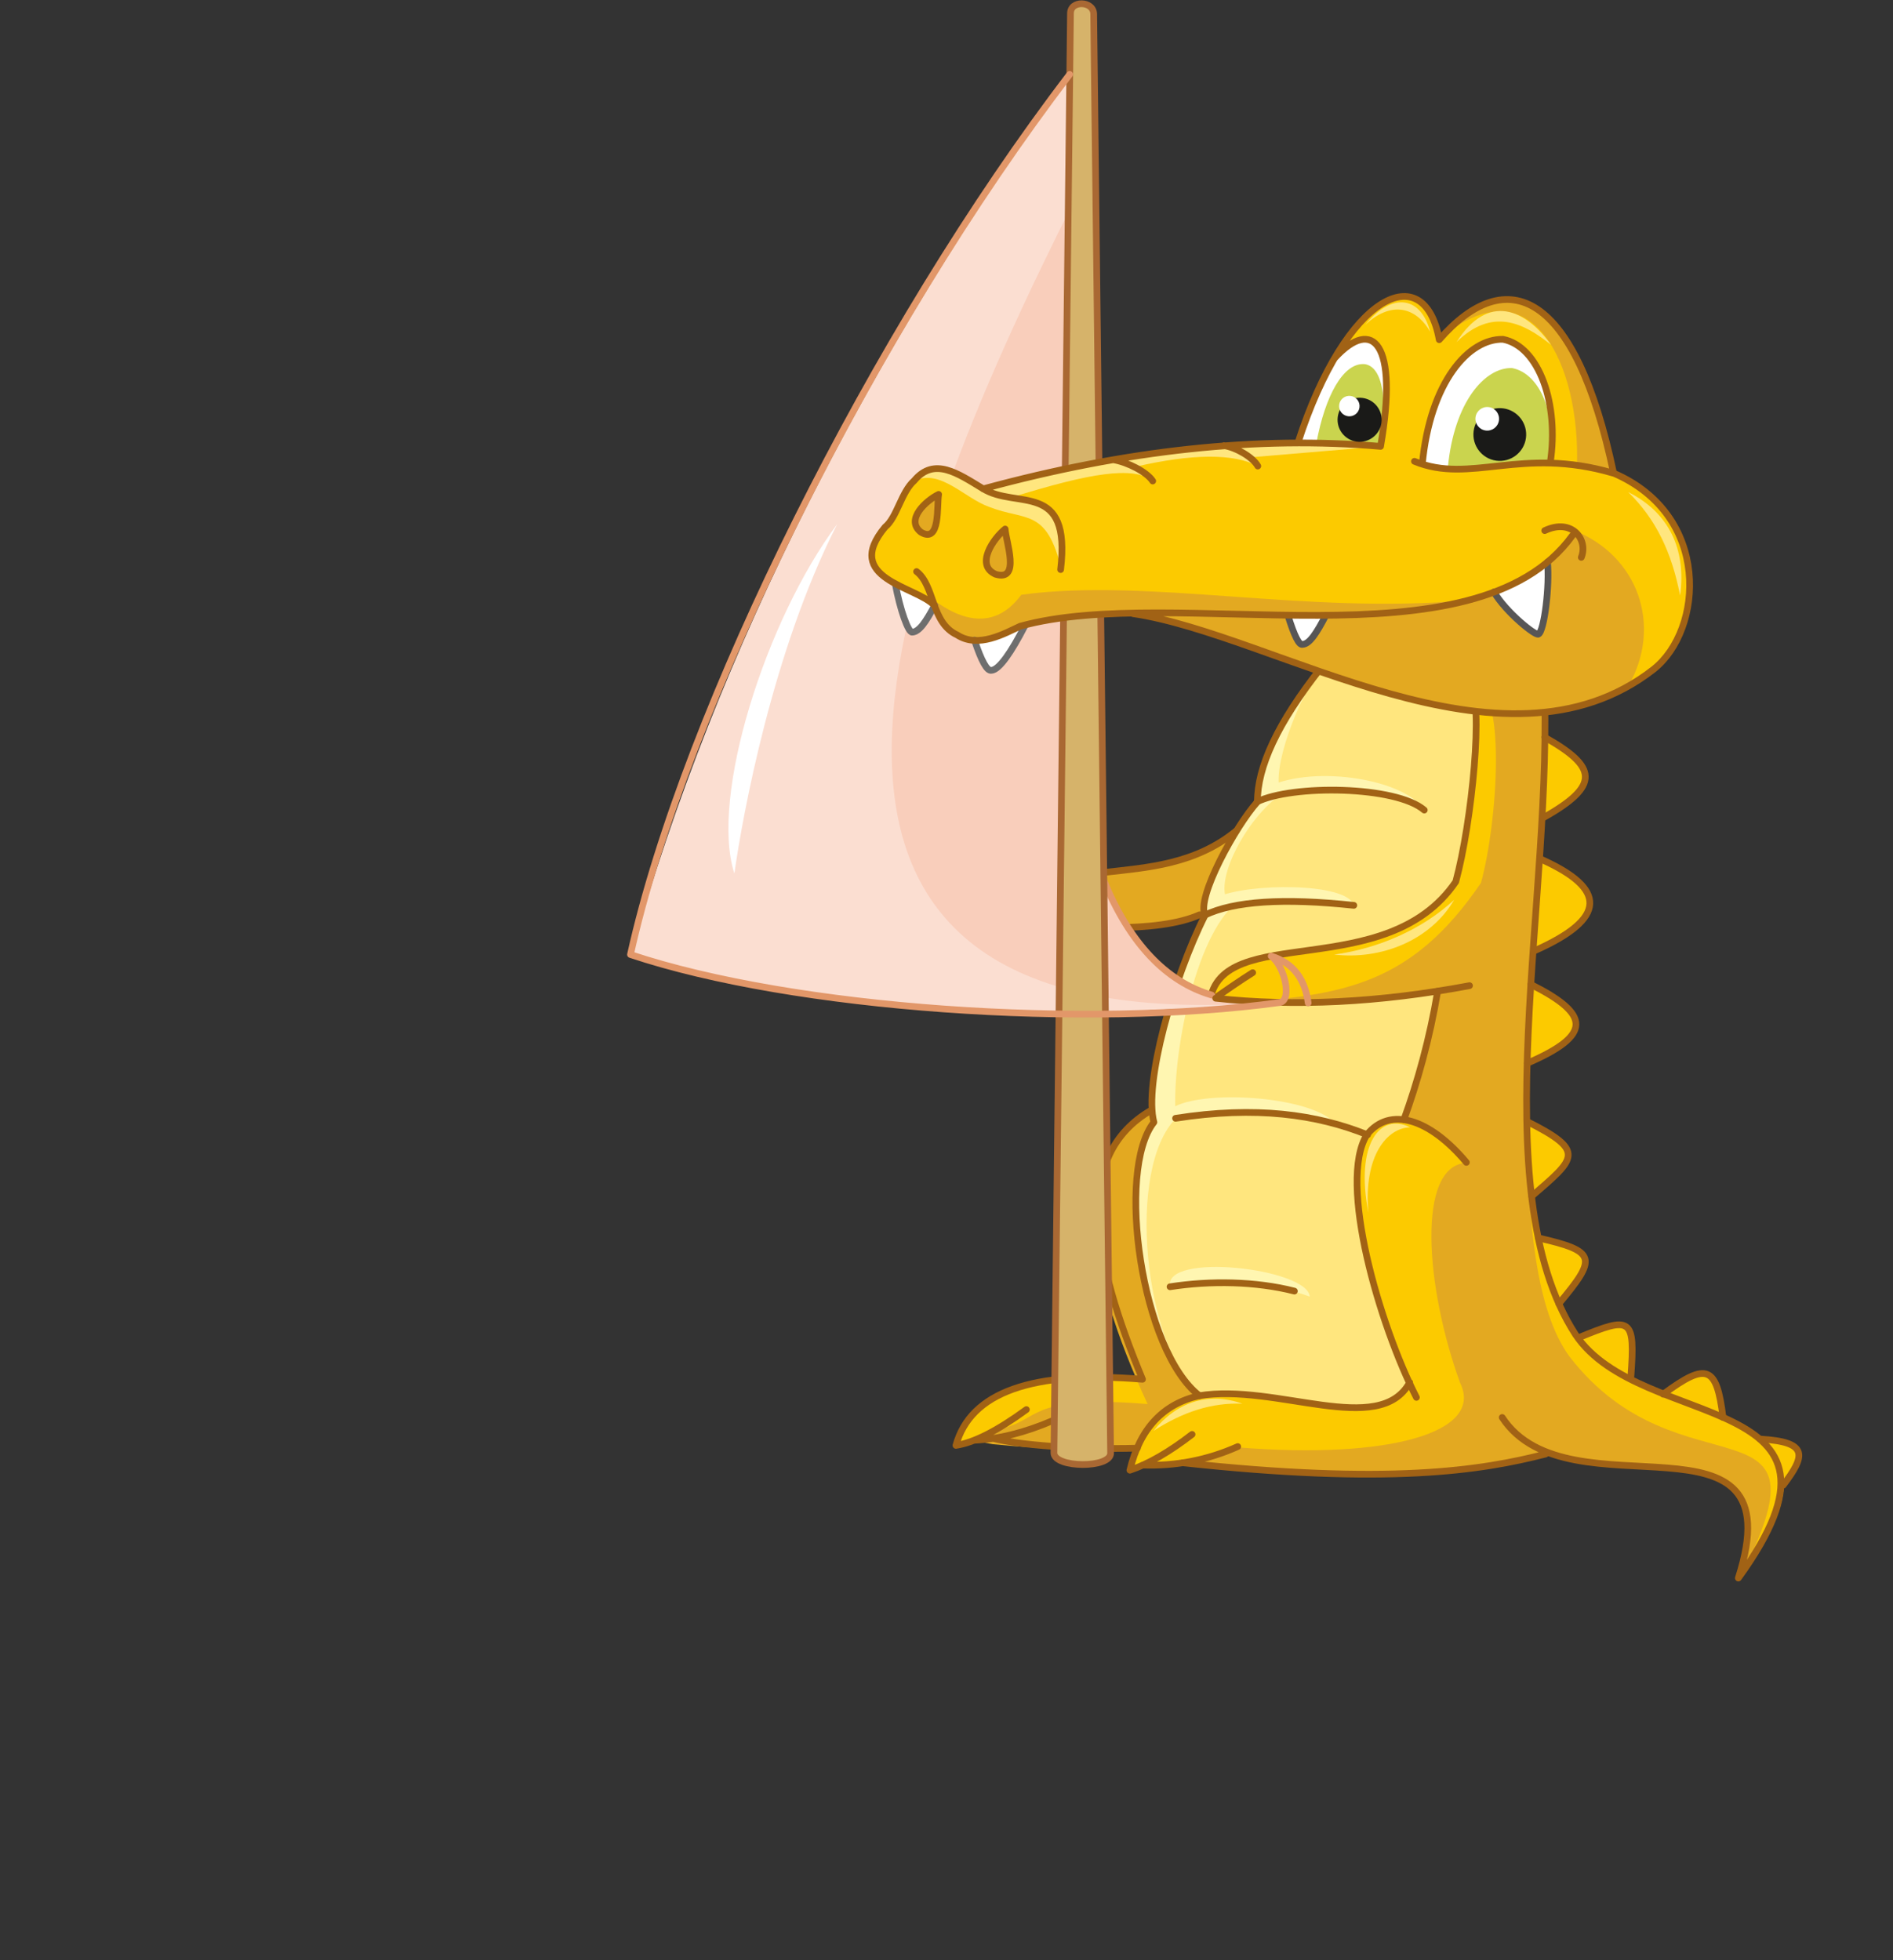 <?xml version="1.0" encoding="utf-8"?>
<!-- Generator: Adobe Illustrator 21.1.0, SVG Export Plug-In . SVG Version: 6.00 Build 0)  -->
<svg version="1.1" id="Layer_1" xmlns="http://www.w3.org/2000/svg" xmlns:xlink="http://www.w3.org/1999/xlink" x="0px" y="0px"
	 viewBox="0 0 481 498" style="enable-background:new 0 0 481 498;" xml:space="preserve">
<rect x="0" y="0" width="481" height="498" fill="#333333" stroke="none"/>
<style type="text/css">
	.st0{fill-rule:evenodd;clip-rule:evenodd;fill:#FCCA00;}
	.st1{fill-rule:evenodd;clip-rule:evenodd;fill:#E3A921;}
	.st2{fill-rule:evenodd;clip-rule:evenodd;fill:#FFF6B1;}
	.st3{fill-rule:evenodd;clip-rule:evenodd;fill:#FFE67E;}
	.st4{fill:none;stroke:#A16215;stroke-width:1.7;stroke-linecap:round;stroke-linejoin:round;stroke-miterlimit:22.926;}
	.st5{fill-rule:evenodd;clip-rule:evenodd;fill:#FBDED1;}
	.st6{fill-rule:evenodd;clip-rule:evenodd;fill:#F9CEBB;}
	.st7{fill:none;stroke:#E29769;stroke-width:1.7;stroke-linecap:round;stroke-linejoin:round;stroke-miterlimit:22.926;}
	.st8{fill-rule:evenodd;clip-rule:evenodd;fill:#D6B36A;}
	.st9{fill:none;stroke:#A96833;stroke-width:1.7;stroke-linecap:round;stroke-linejoin:round;stroke-miterlimit:22.926;}
	.st10{fill-rule:evenodd;clip-rule:evenodd;fill:#FFFFFF;}
	.st11{fill:none;stroke:#6E6E6E;stroke-width:1.7;stroke-linecap:round;stroke-linejoin:round;stroke-miterlimit:22.926;}
	.st12{fill-rule:evenodd;clip-rule:evenodd;fill:#CAD44E;}
	.st13{fill:none;stroke:#575656;stroke-width:1.7;stroke-linecap:round;stroke-linejoin:round;stroke-miterlimit:22.926;}
	.st14{fill-rule:evenodd;clip-rule:evenodd;fill:#1A1A18;}
</style>
<path class="st0" d="M414.4,349.7c-5.5-2.4-9.9-5.7-13.2-9.9C414.5,334.2,415.5,334.7,414.4,349.7z M453.1,377.1l-5.8-11.7
	C459.7,366.2,458.8,369.8,453.1,377.1z M396.1,331.1l-5.2-16.7C405.8,317.9,405.7,319.6,396.1,331.1z M389.2,303.8l-1.2-19
	C403.1,292.5,400.4,294.2,389.2,303.8z M388,270.1l0.9-20C404.1,257.8,404.6,262.9,388,270.1z M390.1,241.5l1.6-23.2
	C408.4,225.8,408.4,233.3,390.1,241.5z M392.2,207.7l0.3-20.4C405.8,194.8,406.8,199.5,392.2,207.7z M437.9,361l-16.1-6.3
	C434.1,345.5,435.9,346.5,437.9,361z"/>
<path class="st1" d="M260.6,233.7c17,2.9,31.8,2.5,44.2-1.3l7.6-19.9c-20.8,17-46.4-0.2-58.9,22.3L260.6,233.7z"/>
<path class="st0" d="M247.5,365.9l4.8-0.5c11.1,3,23.7,3.1,36.6,2.5l15.8-13.4l-12-72.6c-20.3,11.7-14.9,38-2.3,68.4
	c-28-2.3-43.7,3.3-47.4,16.8L247.5,365.9z"/>
<path class="st1" d="M246.7,365.9l5.6,1c12.2,1.2,22.8,1.6,35.7,1l15.8-13.4l-12-72.6c-20.3,11.7-16.2,40.3-0.2,74.8
	c-28-2.3-27.5,3.1-35,5.6L246.7,365.9z"/>
<path class="st0" d="M365.3,251.8c-1.9,11.6-4.8,22.5-8.6,32.7c-12.6-3.7-18.4,19.9,1.6,66.8l-53.8,3.2c-9.4,2.7-15.2,9.1-17.4,19.1
	l3.2-1.3l10.2-0.6c34.8,4.2,66.7,4.8,92.3-2.2c20.8,6.7,65.1-13.6,49.1,31.6c36.3-47.7-24.5-36.9-40.6-61.3
	c-8.4-11.6-13-29.4-13.2-54.9c-0.9-36.9,5.9-78,4.4-113l-18.9,2.2c3.6,3.8,0.5,35-3.6,50c-17.7,26-59.7,10.1-62.5,30.5l1.4-1
	C323.5,255.4,342.8,254.5,365.3,251.8z"/>
<path class="st1" d="M365.3,251.8c-1.9,11.6-4.8,22.5-8.6,32.7l9,4.1l7,6.8c-12.9,0.6-10.5,31.7-1.7,55.9
	c6.2,12.6-17.9,19.5-56.5,16.4l-14,4.1c34.8,4.2,68.3,4.8,93.9-2.2c20,8.7,59.9-9.3,47.5,31.6c25.3-48.9-14.9-19.8-43.2-56.7
	c-8.4-11.6-10.5-34-10.7-59.5c-0.9-36.9,5.9-78,4.4-113l-18.6,2.2c9.3-1.1,6.7,35,2.5,50.1c-17.7,26-35.1,28.5-62.5,30.5l1.4-1
	C329.8,255.4,342.8,254.5,365.3,251.8z"/>
<path class="st2" d="M335.8,169.5c15.7,3.4,28.3,4.9,37.8,4.5c2.9,9.9,1.4,27-3.6,50c-18.4,25.2-57.6,9.9-62.5,30.5l1.4-1
	c15.8,2,35,1.1,56.5-1.8c-2.7,13-5.3,23.7-8.6,32.7c-18-1.5-14.4,27.7,1.6,66.8c-9.3,15.1-33.3-0.2-53.6,3.4
	c-15.1-14.2-21.3-51.7-11.6-69.5c-1.3-13.1,3.1-30.7,13-52.6c-1-6.2,4.7-18.3,13.3-28.8C319.3,194,325.4,182.4,335.8,169.5z"/>
<path class="st3" d="M335.8,169.5c15.7,3.4,28.3,4.9,37.8,4.5c2.9,9.9,1.4,27-3.6,50c-18.4,25.2-57.6,9.9-62.5,30.5l1.4-1
	c15.8,2,35,1.1,56.5-1.8c-2.7,13-5.3,23.7-8.6,32.7c-18-1.5-14.4,27.7,1.6,66.8c-9.3,15.1-33.3-0.2-53.6,3.4
	c-14.2-13.2-18.7-57.7-6-70.5c-1.3-13.1,4-43.9,14.4-53.9c-6.5-3.8,3.5-22.9,12.7-28.6C322.5,198.7,328.1,180.2,335.8,169.5z"/>
<path class="st2" d="M298.5,281.1c8.6-4.4,35.5-2.4,40.9,4.5c-16-3.8-34.6-4.5-44.2-0.1L298.5,281.1z M309.1,228
	c7.7-3.7,33.3-3.9,34.9,2c-18.9-1.9-28.5-1.3-38.1,2.4L309.1,228z M322.3,199.8c12.2-5.6,34.9-1.7,39.6,6
	c-11.7-6.2-25.8-6.9-42.5-2.1L322.3,199.8z M332.8,329.4c-13.5-4.9-27.7-4.2-35.5-2.5C295.5,318,332.3,322.2,332.8,329.4z"/>
<path class="st4" d="M391.6,218.3c16.7,7.5,16.8,15-1.6,23.2 M389,250.1c15.1,7.6,15.7,12.8-0.9,20 M388,284.9
	c15.1,7.6,12.4,9.3,1.2,19 M390.9,314.5c14.9,3.4,14.9,5.1,5.2,16.7 M401.2,339.8c13.3-5.5,14.3-5.1,13.2,9.9 M422.6,354.2
	c11.2-8.3,13.6-7.1,15.2,5.9 M447.3,365.6c12.3,0.7,11.5,4.2,5.8,11.7 M392.5,187.3c13.3,7.5,14.3,12.2-0.3,20.4"/>
<path class="st4" d="M290.3,372.2c8.5,0.3,16.6-1.3,24.2-4.7 M358.2,351.2c-7.7,14.1-34,0.1-53.6,3.4c-9.1,2.1-15,8.4-17.5,18.9
	c4.8-1.6,10.1-4.7,15.8-9.1 M372.6,295.3c-9.4-11.2-19.5-14.3-25.3-7c-7.4,12,3.2,48.3,12.6,66.7 M365.3,251.8
	c-2,12-5.1,23.1-8.6,32.7 M373.5,174c3.6,3.8,0.5,35-3.6,50c-17.7,26-59.7,10.1-62.5,30.5c4.1-2.9,7.7-5.4,10.9-7.4 M392.3,171.8
	c2.7,55.8-16,130.1,8,167.2c16.7,25.1,76.4,13.7,41.4,61.9c14.8-46.1-43-14.9-60-40.8 M392.7,369.4c-16.4,4.2-39.8,7.9-92.3,2.2"/>
<path class="st4" d="M335.8,169.5c-11.3,14.3-16.3,25.4-16.3,34.2c-5.5,6.1-15.6,24.4-13.3,28.8c-8.1,16.1-15.6,42.8-13,52.6
	c-9.7,12.3-3.2,58.1,11.6,69.5"/>
<path class="st4" d="M306.1,232.5c7.5-3.6,20.1-4.4,37.9-2.5 M297.3,326.9c10.3-1.6,21.8-1.4,31.6,1.1 M298.7,284.1
	c20.4-3.2,35.9-1,48.8,4.2 M319.4,203.7c9-4.4,35.3-4.1,42.5,2.1"/>
<path class="st4" d="M247.5,365.9c6.2-0.3,12.8-1.9,20-5 M289,367.9c-15,0.4-30.3-0.8-36.7-2.5 M258.5,234
	c14.7,1.9,35.8,3.1,46.3-1.6 M314.1,211.1c-20.8,17-48.5,3.2-60.5,23.7c5.6-0.5,9.3-1.6,15.8-4 M292.6,282
	c-20.3,11.7-14.9,38-2.3,68.4c-28-2.3-43.7,3.3-47.4,16.8c4.6-0.7,10.5-3.7,17.9-9.1"/>
<path class="st5" d="M271.8,18.8l8.7,203.5c4.8,16.4,16.5,34.1,45.3,32.1c-56.7,4.9-110,4.8-165.5-12
	C182.2,164.5,221.8,88.7,271.8,18.8z"/>
<path class="st6" d="M273.1,50.7l7.3,171.6c4.8,16.4,16.5,34.1,45.3,32.1C180,267,224.7,146.6,273.1,50.7z"/>
<path class="st7" d="M307.9,252.8c-11.6-3.4-20.8-13.1-27.4-29"/>
<path class="st8" d="M267.8,369.1c0,3.9,14.6,4,14.4,0L277.9,3.5c-0.1-3.3-6-3.5-5.9,0L267.8,369.1z"/>
<path class="st9" d="M267.8,369.1c0,3.9,14.6,4,14.4,0L277.9,3.5c-0.1-3.3-6-3.5-5.9,0L267.8,369.1z"/>
<path class="st4" d="M308.9,253.6c20.1,2.2,41.6,1.1,64.5-3.2"/>
<path class="st7" d="M160.2,242.5c41.6,13.9,115.9,18.9,164.9,12.2c3.3-0.4,1.4-9.2-2.1-11.8c5.8,1.8,8.6,6,9.4,11.9 M160.2,242.5
	c13.8-62.3,62-158.7,111.6-223.6"/>
<path class="st10" d="M186.6,221.9c2.1-14.8,9.7-56.5,26.1-88.7C194.6,157.4,180.3,202.5,186.6,221.9z"/>
<path class="st0" d="M287.8,155.7c-11.3-0.4-20.8,0.7-28.6,3.3c-11.3,6.4-18.6,4.6-21.8-5.3c-4.2-6.6-23.8-4.7-12.5-19.9l3.7-5.9
	c3.5-8.5,9.6-11.8,21.1-3.9c21.7-6.3,47-10.8,80.1-11.7c12.2-37.9,32.1-47.2,35.9-26.2c17.2-19.7,34.6-12.2,44.3,33.9
	c25,13.2,22.8,39.8,10.2,49.8C381.6,200,324,161,287.8,155.7z"/>
<path class="st1" d="M400.7,118.2c0.8-25.3-11.3-52.3-35.1-31.9c17.2-19.7,34.6-12.2,44.3,33.9L400.7,118.2z M287.8,155.7
	c-11.3-0.4-20.8,0.7-28.6,3.3c-11.3,6.4-18.6,4.6-21.8-5.3c-4.2-6.6,10.8,12.7,22.1-2.6c32.2-4.4,72.5,5.1,113.1,1.4
	c10-1.7,19-7.6,27.2-17.8c16.5,6.4,22.6,24.3,14.1,39.3C373.9,194.1,338.1,166.1,287.8,155.7z"/>
<path class="st10" d="M260.5,159.1c-4.3,1.2-9.1,3.2-12.8,3.6c1.8,5.4,3.2,7.9,4.3,7.7C254,170.2,257,165.7,260.5,159.1z"/>
<path class="st11" d="M247.6,162.6c1.8,5.4,3.2,7.9,4.3,7.7c2-0.1,5.1-4.7,8.5-11.3"/>
<path class="st10" d="M237.4,153.8l-10-5.3c1.2,6.5,3.3,12.4,4.3,12.2C233.6,160.5,235.2,157.9,237.4,153.8z"/>
<path class="st11" d="M227.5,148.4c1.2,6.5,3.3,12.4,4.3,12.2c1.8-0.1,3.5-2.7,5.7-6.8"/>
<path class="st10" d="M393.8,117.6c-10.8,0.1-23.3,3.4-32.4,0.3c2-20.9,11.8-31.9,20.5-31.7C391.1,87.9,396.2,102.7,393.8,117.6z"/>
<path class="st10" d="M339.2,90.9l-4.8,9.5l-4.5,12.1l20.9,0.9C355.4,86.9,348.8,80.5,339.2,90.9z"/>
<path class="st12" d="M350.8,113.4l-16.3-0.9c2.2-11.9,6.8-20.4,12.2-20C351.5,93.1,352.6,102.2,350.8,113.4z"/>
<path class="st12" d="M393.8,117.6l-25.9,1.1c1.6-16.6,9.4-25.4,16.3-25.2C391.5,94.9,395.7,105.7,393.8,117.6z"/>
<path class="st10" d="M393.2,142.8c-4.6,2.9-9.2,5.5-13.6,7.6c3.2,5.3,10.6,11.2,11.3,10.7C392.4,160.3,393.8,148.5,393.2,142.8z"/>
<path class="st13" d="M379.6,150.4c3.2,5.3,10.6,11.2,11.3,10.7c1.5-0.7,2.9-12.5,2.3-18.3"/>
<path class="st3" d="M249.8,124.2c29.5-8.8,63.1-12.4,101-10.8l-33.3,2.8l2.1,2.2c-6.1-3.2-16.5-3.2-31.2,0.2l4.6,3.5
	c-5.3-3.7-15.8-2-36.1,4.3l7.2,1.5c5.8,3,6.8,9.2,5.6,16.8c-3.7-15.7-9.1-12.3-18.3-15.9c-6.3-2.2-12.4-9.7-18.9-6.7
	C236.6,116.4,242.9,119.1,249.8,124.2z M347.7,308.1c-1.3-14.5,4.8-21.6,10.6-21.7C350.7,282.5,344.3,290.6,347.7,308.1z
	 M315.7,356.6c-7.9-0.3-15.1,2.1-22.6,6.9C299,356.2,306.9,353.5,315.7,356.6z M413.7,125c7.1,6.9,11.1,15.4,13.2,26.3
	C428.5,139.6,424.1,130.2,413.7,125z M369.5,228.6c-8.2,7.6-19.4,12.4-30.5,13.9C350.8,243.9,363.4,239,369.5,228.6z M363.4,84.3
	c-3-5.4-9.1-8.6-16.5-1.8C354,73.8,361.2,75.6,363.4,84.3z M394.1,87.6c-7.1-5.7-15-9.5-24-0.7C378.1,74.3,387.6,78.5,394.1,87.6z"
	/>
<path class="st10" d="M337,156.4l-9.7,0.1c1.6,5.1,2.8,7.5,3.7,7.2C332.9,163.7,334.7,160.7,337,156.4z"/>
<path class="st13" d="M327.3,156.5c1.6,5.1,2.8,7.5,3.7,7.2c1.8-0.1,3.6-3,5.9-7.4"/>
<path class="st4" d="M350.8,113.4c4.6-26.4-2-32.9-11.6-22.5 M329.8,112.5c12.2-37.9,32.1-47.2,35.9-26.2
	c17.2-19.7,34.6-12.2,44.3,33.9c24.9,10.7,22.8,39.8,10.2,49.8c-38.5,30.1-96.2-8.8-132.3-14.1 M311,113.2c3.1,0.5,7.3,2.9,8.6,5.2
	 M282.9,116.8c3.6,0.6,8.5,3.1,10,5.4 M249.8,124.2c36.3-9.9,69.9-13.5,101-10.8 M269.5,144.7c2.7-22.7-11.2-15.2-19.8-20.6
	c-6.3-3.8-12.3-8.1-17.4-2c-3.3,2.9-4.4,9.4-7.4,11.8c-11,13.2,7.9,15,12.5,19.9 M399.5,136.1c-24.9,34.3-100.8,12-140.3,23
	c-3.9,1.8-10.6,5.7-16,2.2c-6.7-3.1-5.6-12.5-10.3-16.1 M392.5,134.8c7-3.3,11.1,2.4,9.3,6.8 M409.9,120.2
	c-23.5-6.9-36.2,2.9-50.5-3 M361.4,117.9c2-20.9,11.8-31.9,20.5-31.7c9.2,1.8,14.3,16.5,12,31.4"/>
<ellipse transform="matrix(0.13 -0.992 0.992 0.13 221.718 474.147)" class="st14" cx="381.2" cy="110.7" rx="6.7" ry="6.7"/>
<ellipse transform="matrix(0.13 -0.992 0.992 0.13 223.011 467.513)" class="st10" cx="378" cy="106.6" rx="3" ry="3"/>
<ellipse transform="matrix(0.13 -0.992 0.992 0.13 194.509 435.484)" class="st14" cx="345.5" cy="106.9" rx="5.6" ry="5.6"/>
<ellipse transform="matrix(0.13 -0.992 0.992 0.13 195.721 429.781)" class="st10" cx="342.8" cy="103.4" rx="2.6" ry="2.6"/>
<path class="st1" d="M255.4,134.4c0.2,3.2,4,13.4-2.4,11.5C247.7,143.6,252.4,136.8,255.4,134.4z M238.5,125.6
	c-0.5,2.9,0.5,12.6-4.5,9.6C229.9,132,235.4,127.1,238.5,125.6z"/>
<path class="st4" d="M255.4,134.4c0.2,3.2,4,13.4-2.4,11.5C247.7,143.6,252.4,136.8,255.4,134.4z M238.5,125.6
	c-0.5,2.9,0.5,12.6-4.5,9.6C229.9,132,235.4,127.1,238.5,125.6z"/>
</svg>
